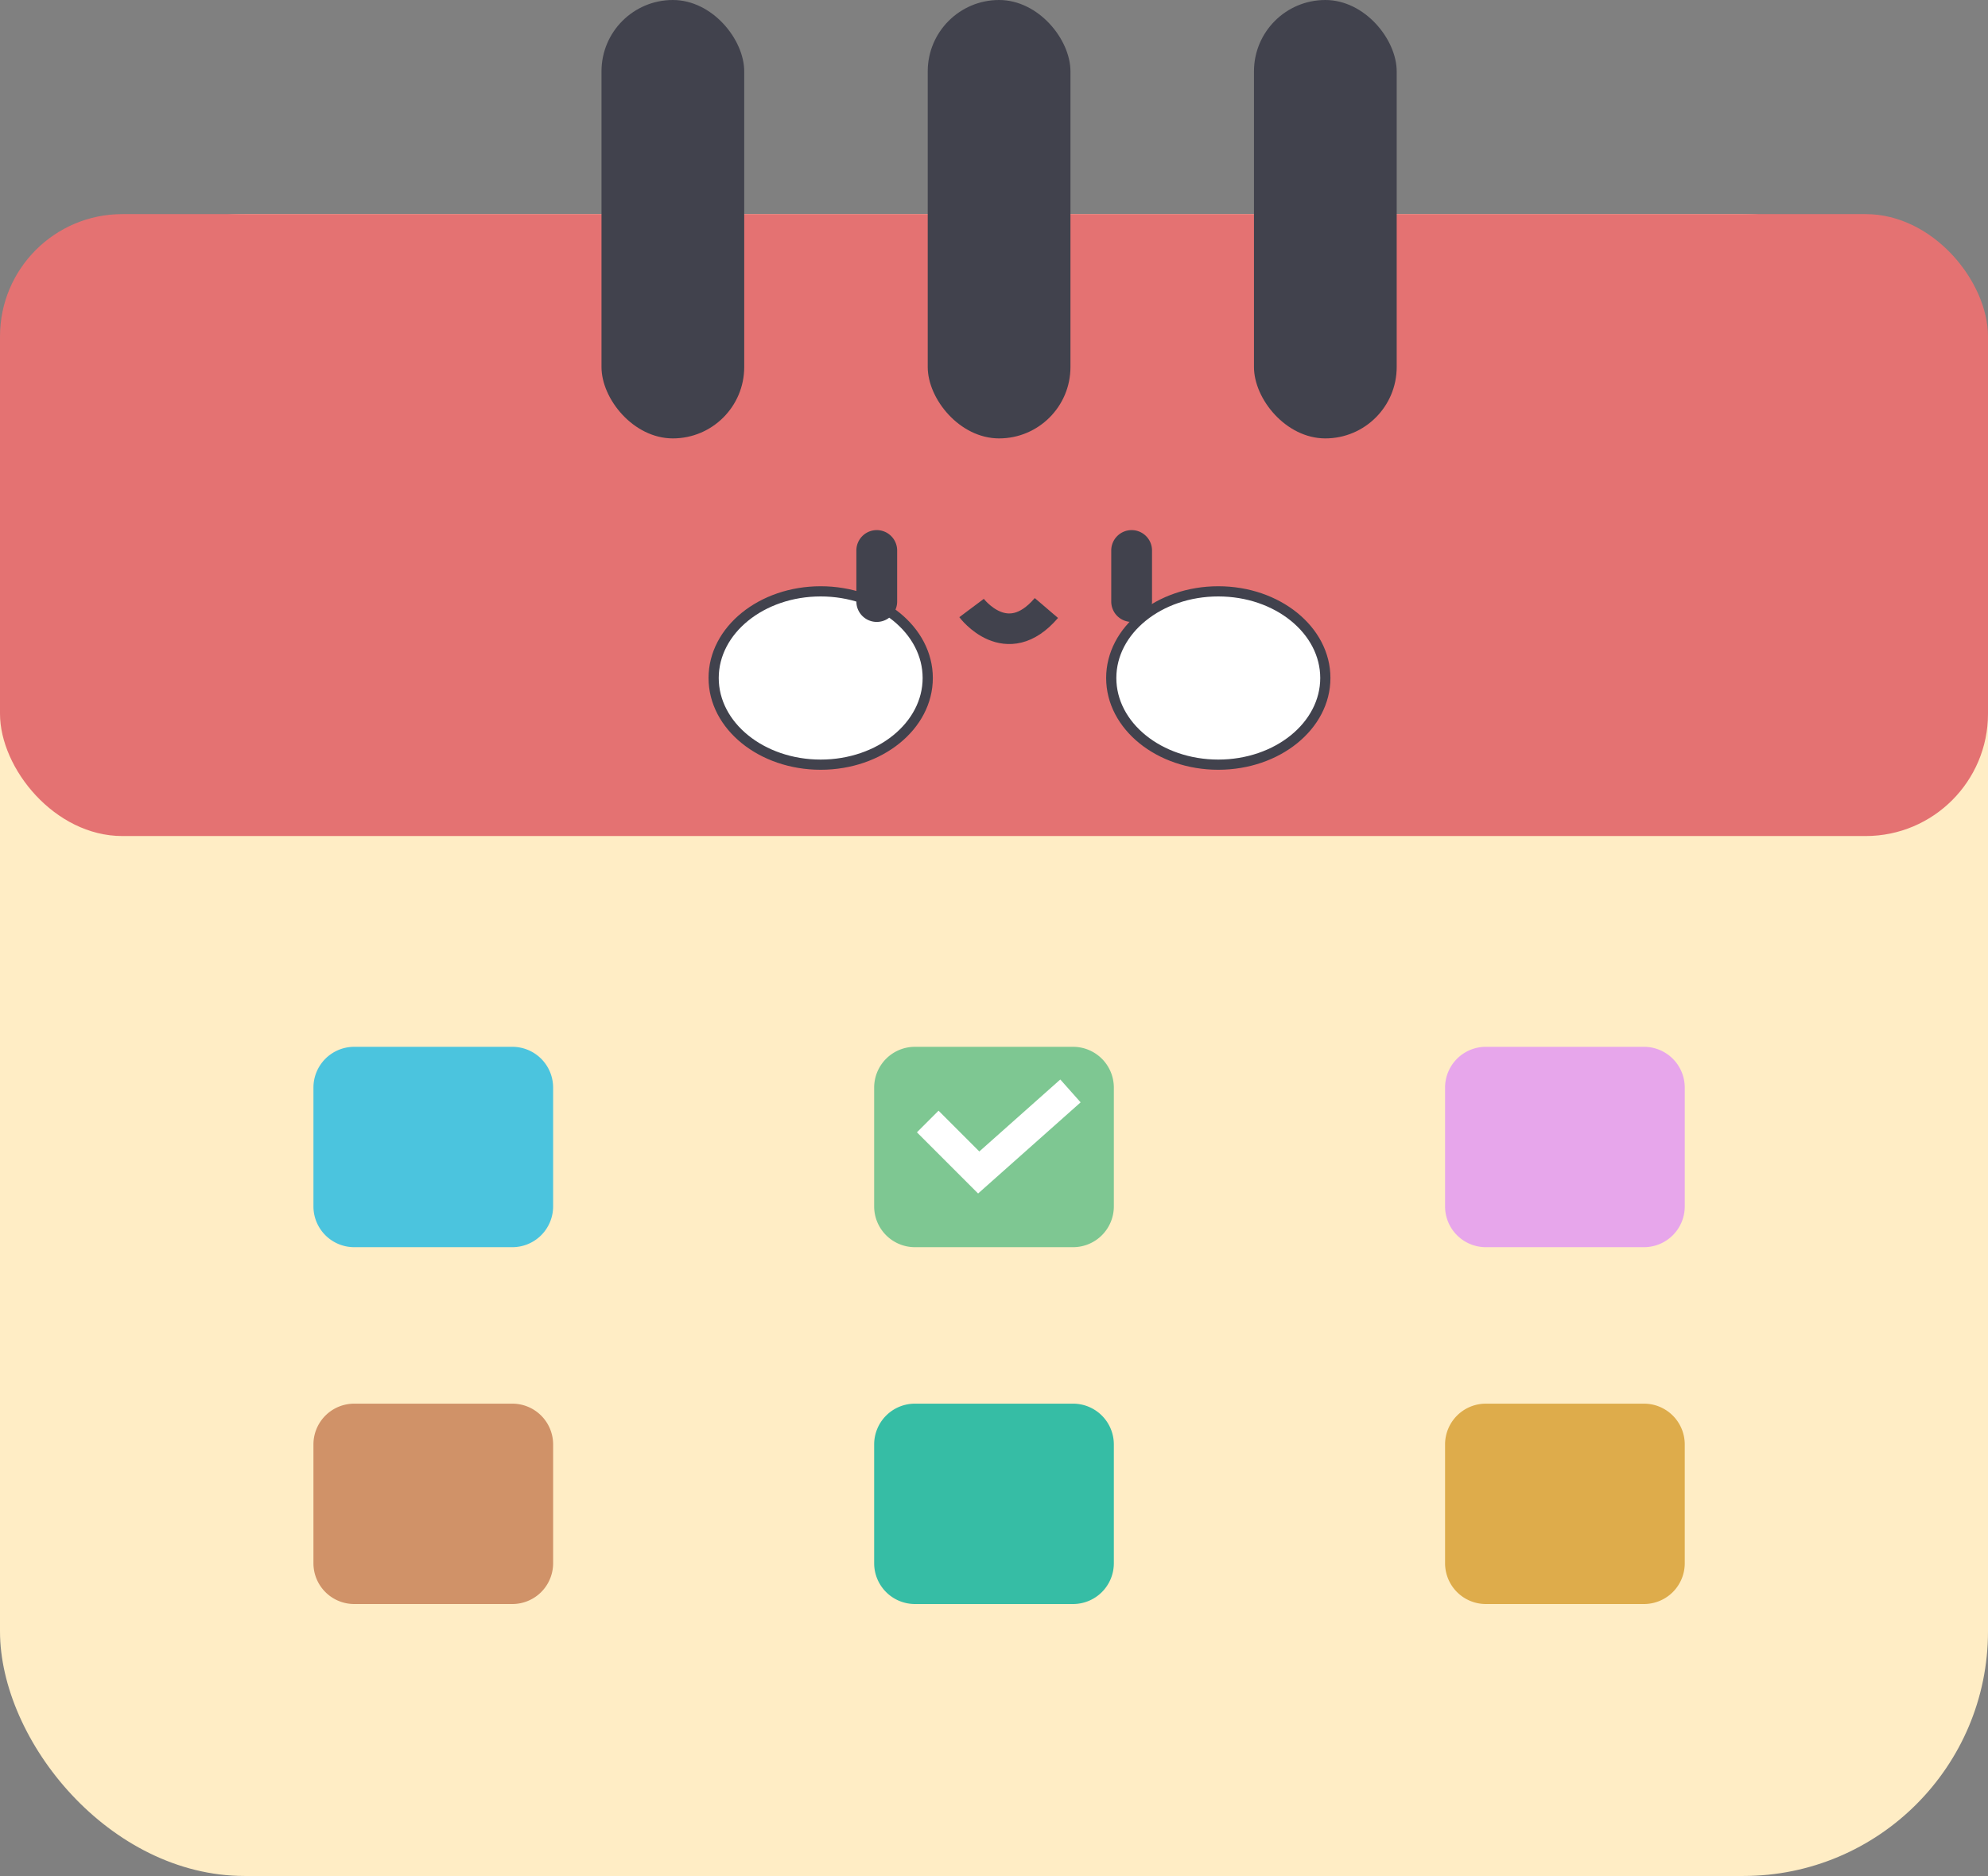 <svg xmlns="http://www.w3.org/2000/svg" width="195" height="184" viewBox="0 0 195 184">
  <rect x="0" y="0" width="195" height="184" fill="#808080" stroke="none"/>
  <defs>
    <style>
      .cls-1 {
        fill: #ffedc5;
      }

      .cls-2 {
        fill: #4bc4de;
      }

      .cls-11, .cls-12, .cls-13, .cls-2, .cls-3, .cls-4, .cls-5, .cls-6, .cls-7 {
        fill-rule: evenodd;
      }

      .cls-3 {
        fill: #7ec792;
      }

      .cls-4 {
        fill: #e7a6eb;
      }

      .cls-5 {
        fill: #d09268;
      }

      .cls-6 {
        fill: #36bda5;
      }

      .cls-7 {
        fill: #deac4b;
      }

      .cls-8 {
        fill: #e47272;
      }

      .cls-11, .cls-9 {
        fill: #41424d;
      }

      .cls-10 {
        fill: #fff;
        stroke-width: 1px;
      }

      .cls-10, .cls-12 {
        stroke: #41424d;
      }

      .cls-12, .cls-13 {
        fill: none;
        stroke-width: 3px;
      }

      .cls-13 {
        stroke: #fff;
      }
    </style>
  </defs>
  <rect class="cls-1" y="21" width="195" height="163" rx="24" ry="24"/>
  <path id="Rectangle_1_copy_8" data-name="Rectangle 1 copy 8" class="cls-2" d="M415.745,576.674h15.51a4,4,0,0,1,4,4v11.652a4,4,0,0,1-4,4h-15.51a4,4,0,0,1-4-4V580.674A4,4,0,0,1,415.745,576.674Z" transform="translate(-381 -474)"/>
  <path id="Rectangle_1_copy_7" data-name="Rectangle 1 copy 7" class="cls-3" d="M470.745,576.674h15.51a4,4,0,0,1,4,4v11.652a4,4,0,0,1-4,4h-15.51a4,4,0,0,1-4-4V580.674A4,4,0,0,1,470.745,576.674Z" transform="translate(-381 -474)"/>
  <path id="Rectangle_1_copy_6" data-name="Rectangle 1 copy 6" class="cls-4" d="M526.745,576.674h15.51a4,4,0,0,1,4,4v11.652a4,4,0,0,1-4,4h-15.51a4,4,0,0,1-4-4V580.674A4,4,0,0,1,526.745,576.674Z" transform="translate(-381 -474)"/>
  <path id="Rectangle_1_copy_3" data-name="Rectangle 1 copy 3" class="cls-5" d="M415.745,611.674h15.51a4,4,0,0,1,4,4v11.652a4,4,0,0,1-4,4h-15.51a4,4,0,0,1-4-4V615.674A4,4,0,0,1,415.745,611.674Z" transform="translate(-381 -474)"/>
  <path id="Rectangle_1_copy_5" data-name="Rectangle 1 copy 5" class="cls-6" d="M470.745,611.674h15.51a4,4,0,0,1,4,4v11.652a4,4,0,0,1-4,4h-15.51a4,4,0,0,1-4-4V615.674A4,4,0,0,1,470.745,611.674Z" transform="translate(-381 -474)"/>
  <path id="Rectangle_1_copy_4" data-name="Rectangle 1 copy 4" class="cls-7" d="M526.745,611.674h15.51a4,4,0,0,1,4,4v11.652a4,4,0,0,1-4,4h-15.51a4,4,0,0,1-4-4V615.674A4,4,0,0,1,526.745,611.674Z" transform="translate(-381 -474)"/>
  <rect id="Rectangle_1_copy_2" data-name="Rectangle 1 copy 2" class="cls-8" y="21" width="195" height="61" rx="12" ry="12"/>
  <rect id="Rectangle_1_copy_9" data-name="Rectangle 1 copy 9" class="cls-9" x="59" width="14" height="43" rx="7" ry="7"/>
  <ellipse id="Ellipse_1_copy" data-name="Ellipse 1 copy" class="cls-10" cx="119.5" cy="66.5" rx="10.5" ry="8.5"/>
  <ellipse id="Ellipse_1_copy_2" data-name="Ellipse 1 copy 2" class="cls-10" cx="80.5" cy="66.5" rx="10.5" ry="8.5"/>
  <rect id="Rectangle_1_copy_10" data-name="Rectangle 1 copy 10" class="cls-9" x="91" width="14" height="43" rx="7" ry="7"/>
  <rect id="Rectangle_1_copy_12" data-name="Rectangle 1 copy 12" class="cls-9" x="123" width="14" height="43" rx="7" ry="7"/>
  <g>
    <path id="Rectangle_1_copy_11" data-name="Rectangle 1 copy 11" class="cls-11" d="M467,525.994a2,2,0,0,1,2,2V533A2,2,0,1,1,465,533V528A2,2,0,0,1,467,525.994Z" transform="translate(-381 -474)"/>
    <path id="Rectangle_1_copy_13" data-name="Rectangle 1 copy 13" class="cls-11" d="M492,525.994a2,2,0,0,1,2,2V533A2,2,0,1,1,490,533V528A2,2,0,0,1,492,525.994Z" transform="translate(-381 -474)"/>
    <path class="cls-12" d="M476.3,533.635s3.426,4.578,7.339,0" transform="translate(-381 -474)"/>
  </g>
  <path class="cls-13" d="M472,584l5,5,9-8" transform="translate(-381 -474)"/>
</svg>
